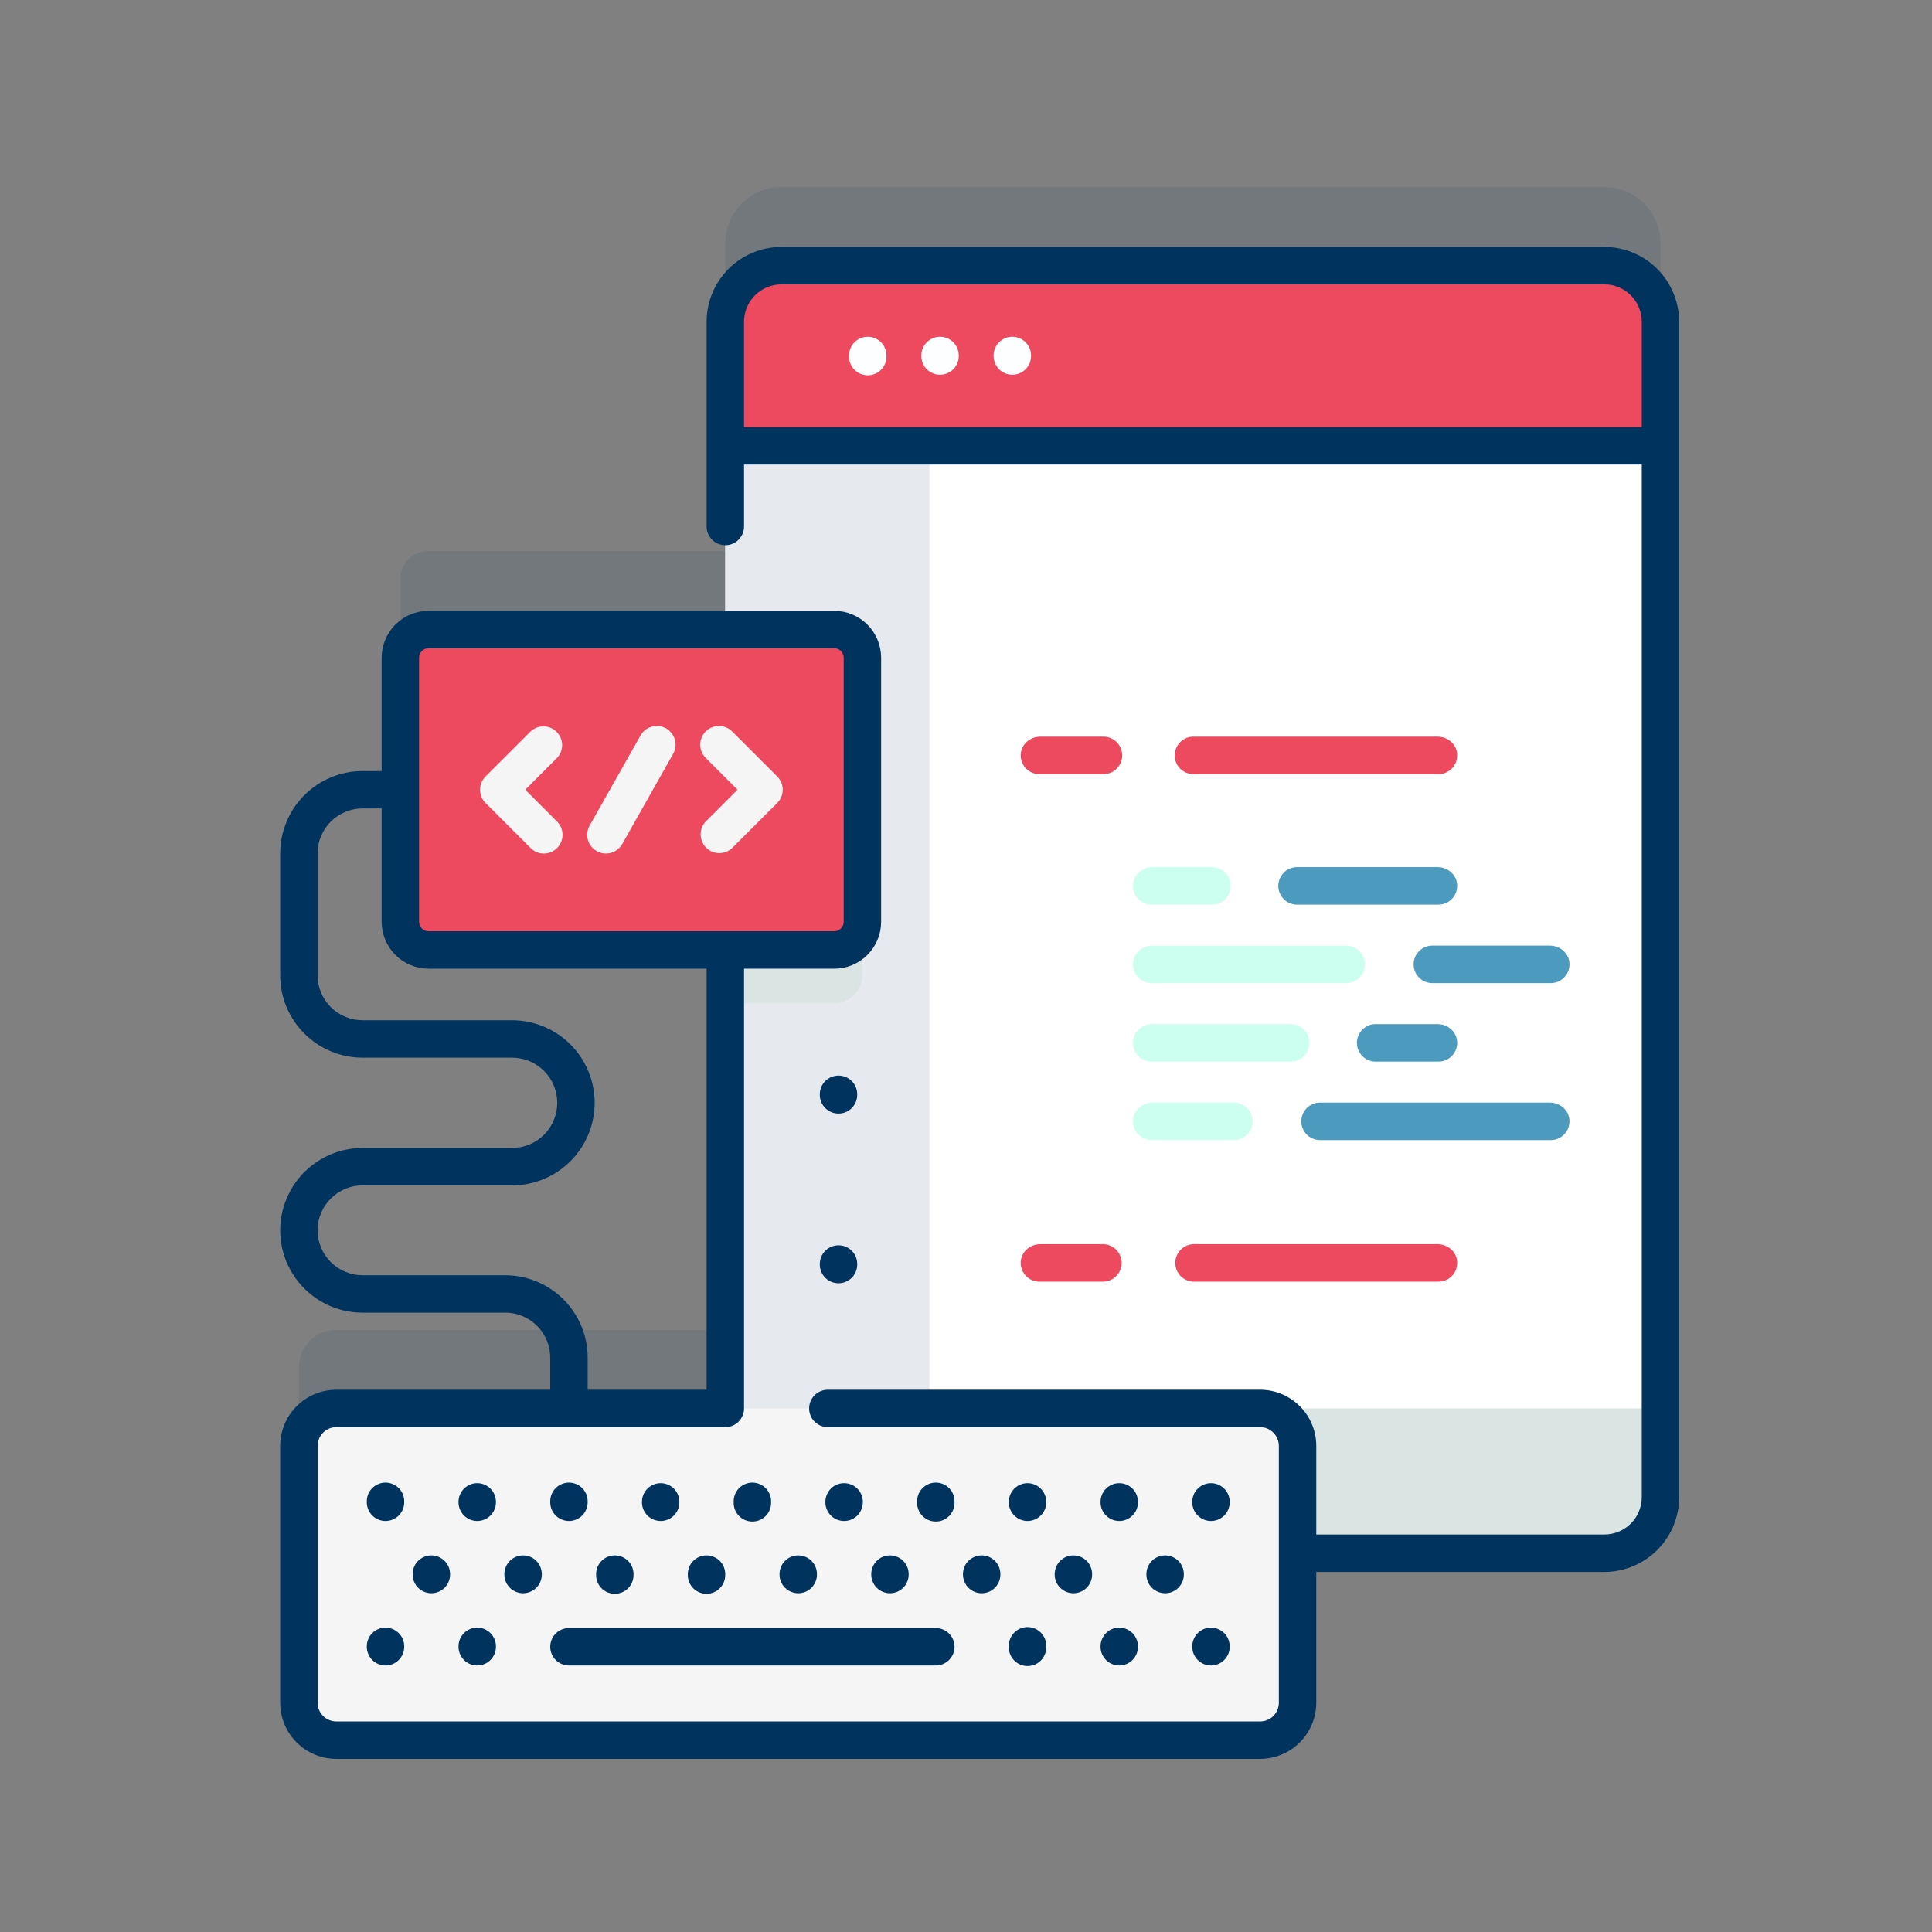 <svg width="639" height="639" viewBox="0 0 639 639" fill="none" xmlns="http://www.w3.org/2000/svg">
<rect x="0" y="0" width="639" height="639" fill="#808080" stroke="none"/>
<path opacity="0.1" d="M530.637 61.865H258.451C253.528 61.865 248.808 63.821 245.328 67.301C241.847 70.781 239.892 75.502 239.892 80.424V182.219H141.736C136.59 182.219 132.423 186.387 132.423 191.532V278.881C132.423 284.032 136.59 288.199 141.736 288.199H239.903V439.853H111.242C104.407 439.853 98.856 445.393 98.856 452.233V537.181C98.856 544.016 104.402 549.561 111.242 549.561H416.778C423.613 549.561 429.158 544.021 429.158 537.181V487.745H530.626C533.063 487.745 535.476 487.265 537.728 486.332C539.979 485.399 542.025 484.032 543.749 482.309C545.472 480.586 546.839 478.54 547.772 476.288C548.704 474.037 549.184 471.623 549.184 469.186V80.424C549.183 75.502 547.227 70.783 543.747 67.303C540.267 63.822 535.547 61.867 530.626 61.865H530.637Z" fill="#00345E"/>
<path d="M549.19 106.419V495.175C549.19 500.097 547.235 504.818 543.754 508.298C540.274 511.779 535.553 513.734 530.631 513.734H258.45C253.528 513.734 248.808 511.779 245.327 508.298C241.847 504.818 239.892 500.097 239.892 495.175V106.419C239.892 101.497 241.847 96.776 245.327 93.296C248.808 89.815 253.528 87.86 258.45 87.86H530.631C535.553 87.86 540.274 89.815 543.754 93.296C547.235 96.776 549.19 101.497 549.19 106.419Z" fill="white"/>
<path d="M239.897 465.842V495.175C239.899 500.096 241.854 504.816 245.334 508.296C248.815 511.776 253.534 513.732 258.456 513.734H530.631C533.068 513.734 535.481 513.254 537.733 512.321C539.985 511.388 542.031 510.021 543.754 508.298C545.477 506.575 546.844 504.529 547.777 502.277C548.71 500.025 549.19 497.612 549.19 495.175V465.836H239.897V465.842Z" fill="#D9E4E3"/>
<path d="M307.426 87.86V513.734H258.45C253.529 513.733 248.809 511.777 245.329 508.297C241.849 504.817 239.893 500.097 239.892 495.175V106.413C239.896 101.493 241.853 96.775 245.332 93.295C248.812 89.816 253.53 87.859 258.45 87.855H307.426V87.86Z" fill="#E6E9ED"/>
<path d="M285.233 235.063V322.417C285.233 327.557 281.077 331.73 275.926 331.73H239.892V225.739H275.92C281.077 225.739 285.233 229.912 285.233 235.063Z" fill="#D9E4E3"/>
<path d="M549.19 147.459V106.419C549.19 101.497 547.235 96.776 543.754 93.296C540.274 89.815 535.553 87.86 530.631 87.86H258.45C253.528 87.86 248.808 89.815 245.327 93.296C241.847 96.776 239.892 101.497 239.892 106.419V147.459H549.19Z" fill="#ED495F"/>
<path d="M400.681 286.806H381.2C377.96 286.806 375.071 289.174 374.76 292.396C374.675 293.258 374.772 294.127 375.044 294.949C375.316 295.771 375.756 296.527 376.338 297.168C376.919 297.809 377.629 298.321 378.42 298.672C379.211 299.022 380.067 299.203 380.933 299.203H400.675C401.505 299.228 402.331 299.086 403.105 298.786C403.879 298.485 404.584 298.033 405.18 297.455C405.775 296.877 406.249 296.185 406.572 295.421C406.895 294.656 407.062 293.835 407.062 293.005C407.062 292.175 406.895 291.353 406.572 290.589C406.249 289.825 405.775 289.133 405.18 288.555C404.584 287.977 403.879 287.524 403.105 287.224C402.331 286.924 401.505 286.782 400.675 286.806H400.681Z" fill="#CCFFF0"/>
<path d="M475.494 286.806H429.175C428.345 286.782 427.519 286.924 426.745 287.224C425.972 287.524 425.266 287.977 424.67 288.555C424.075 289.133 423.601 289.825 423.278 290.589C422.955 291.353 422.788 292.175 422.788 293.005C422.788 293.835 422.955 294.656 423.278 295.421C423.601 296.185 424.075 296.877 424.67 297.455C425.266 298.033 425.972 298.485 426.745 298.786C427.519 299.086 428.345 299.228 429.175 299.203H475.761C479.383 299.203 482.284 296.091 481.928 292.391C481.623 289.168 478.733 286.806 475.494 286.806Z" fill="#4D9ABF"/>
<path d="M445.255 312.76H381.2C377.96 312.76 375.071 315.127 374.765 318.35C374.68 319.212 374.776 320.081 375.047 320.903C375.318 321.725 375.758 322.482 376.339 323.123C376.92 323.765 377.629 324.278 378.42 324.629C379.211 324.98 380.067 325.162 380.933 325.162H445.255C446.9 325.162 448.477 324.509 449.64 323.346C450.803 322.183 451.456 320.606 451.456 318.961C451.456 317.317 450.803 315.739 449.64 314.577C448.477 313.414 446.9 312.76 445.255 312.76Z" fill="#CCFFF0"/>
<path d="M512.639 312.76H473.743C472.099 312.76 470.521 313.414 469.358 314.577C468.195 315.739 467.542 317.317 467.542 318.961C467.542 320.606 468.195 322.183 469.358 323.346C470.521 324.509 472.099 325.162 473.743 325.162H512.906C516.528 325.162 519.429 322.051 519.073 318.35C518.768 315.127 515.878 312.76 512.639 312.76Z" fill="#4D9ABF"/>
<path d="M426.68 338.72H381.2C377.96 338.72 375.071 341.087 374.76 344.31C374.675 345.171 374.772 346.041 375.044 346.863C375.316 347.685 375.756 348.44 376.338 349.081C376.919 349.723 377.629 350.235 378.42 350.585C379.211 350.936 380.067 351.117 380.933 351.117H426.68C427.509 351.142 428.336 351 429.109 350.699C429.883 350.399 430.589 349.946 431.184 349.368C431.78 348.79 432.253 348.099 432.577 347.334C432.9 346.57 433.067 345.748 433.067 344.918C433.067 344.088 432.9 343.267 432.577 342.503C432.253 341.738 431.78 341.046 431.184 340.468C430.589 339.89 429.883 339.438 429.109 339.137C428.336 338.837 427.509 338.695 426.68 338.72Z" fill="#CCFFF0"/>
<path d="M475.494 338.72H455.174C454.344 338.695 453.518 338.837 452.744 339.137C451.97 339.438 451.265 339.89 450.669 340.468C450.074 341.046 449.6 341.738 449.277 342.503C448.954 343.267 448.787 344.088 448.787 344.918C448.787 345.748 448.954 346.57 449.277 347.334C449.6 348.099 450.074 348.79 450.669 349.368C451.265 349.946 451.97 350.399 452.744 350.699C453.518 351 454.344 351.141 455.174 351.117H475.761C479.389 351.117 482.284 348.005 481.928 344.31C481.623 341.087 478.733 338.72 475.494 338.72ZM512.645 364.675H436.598C434.954 364.675 433.376 365.328 432.213 366.491C431.05 367.654 430.397 369.231 430.397 370.876C430.397 372.52 431.05 374.098 432.213 375.26C433.376 376.423 434.954 377.077 436.598 377.077H512.9C516.529 377.077 519.424 373.965 519.068 370.264C518.762 367.042 515.873 364.675 512.634 364.675H512.645Z" fill="#4D9ABF"/>
<path d="M408.104 364.674H381.2C377.96 364.674 375.071 367.041 374.76 370.264C374.674 371.126 374.77 371.996 375.042 372.818C375.313 373.641 375.754 374.397 376.336 375.039C376.917 375.681 377.627 376.194 378.418 376.544C379.21 376.895 380.067 377.076 380.933 377.076H408.104C409.749 377.076 411.326 376.423 412.489 375.26C413.652 374.097 414.305 372.52 414.305 370.875C414.305 369.23 413.652 367.653 412.489 366.49C411.326 365.327 409.749 364.674 408.104 364.674Z" fill="#CCFFF0"/>
<path d="M364.769 243.654H344.06C340.82 243.654 337.931 246.021 337.625 249.244C337.541 250.105 337.638 250.974 337.909 251.796C338.18 252.617 338.621 253.372 339.202 254.014C339.783 254.655 340.491 255.167 341.282 255.518C342.073 255.869 342.928 256.05 343.793 256.051H364.775C365.604 256.076 366.43 255.934 367.204 255.633C367.978 255.333 368.683 254.88 369.279 254.302C369.875 253.724 370.348 253.033 370.671 252.268C370.995 251.504 371.161 250.682 371.161 249.852C371.161 249.022 370.995 248.201 370.671 247.437C370.348 246.672 369.875 245.981 369.279 245.402C368.683 244.824 367.978 244.372 367.204 244.072C366.43 243.771 365.604 243.629 364.775 243.654H364.769ZM475.494 243.654H394.919C394.089 243.629 393.263 243.771 392.489 244.072C391.716 244.372 391.01 244.824 390.414 245.402C389.819 245.981 389.345 246.672 389.022 247.437C388.699 248.201 388.532 249.022 388.532 249.852C388.532 250.682 388.699 251.504 389.022 252.268C389.345 253.033 389.819 253.724 390.414 254.302C391.01 254.88 391.716 255.333 392.489 255.633C393.263 255.934 394.089 256.076 394.919 256.051H475.761C479.383 256.051 482.284 252.939 481.928 249.244C481.623 246.021 478.733 243.654 475.494 243.654ZM364.769 411.506H344.06C340.82 411.506 337.931 413.873 337.625 417.095C337.54 417.957 337.636 418.827 337.907 419.649C338.178 420.471 338.618 421.227 339.199 421.869C339.78 422.51 340.489 423.023 341.28 423.374C342.072 423.726 342.928 423.907 343.793 423.908H364.775C366.419 423.908 367.997 423.254 369.159 422.091C370.322 420.929 370.976 419.351 370.976 417.707C370.976 416.062 370.322 414.485 369.159 413.322C367.997 412.159 366.419 411.506 364.775 411.506H364.769ZM475.494 411.506H394.919C393.274 411.506 391.697 412.159 390.534 413.322C389.371 414.485 388.718 416.062 388.718 417.707C388.718 419.351 389.371 420.929 390.534 422.091C391.697 423.254 393.274 423.908 394.919 423.908H475.761C479.383 423.908 482.284 420.796 481.928 417.095C481.623 413.873 478.733 411.506 475.494 411.506Z" fill="#ED495F"/>
<path d="M275.926 314.195H141.73C136.585 314.195 132.418 310.027 132.418 304.882V217.528C132.418 212.382 136.585 208.209 141.73 208.209H275.92C281.071 208.209 285.239 212.382 285.239 217.528V304.876C285.239 310.027 281.071 314.195 275.926 314.195Z" fill="#ED495F"/>
<path d="M179.87 282.299C178.287 282.299 176.703 281.693 175.492 280.488L160.589 265.58C160.014 265.005 159.557 264.322 159.246 263.571C158.935 262.82 158.775 262.014 158.775 261.201C158.775 260.388 158.935 259.582 159.246 258.831C159.557 258.08 160.014 257.397 160.589 256.822L175.492 241.92C176.665 240.821 178.22 240.221 179.828 240.247C181.436 240.274 182.97 240.924 184.107 242.061C185.244 243.198 185.895 244.733 185.921 246.34C185.948 247.948 185.348 249.503 184.249 250.677L173.725 261.201L184.249 271.725C185.117 272.59 185.709 273.694 185.949 274.896C186.189 276.098 186.067 277.345 185.598 278.477C185.129 279.61 184.334 280.578 183.315 281.258C182.295 281.939 181.096 282.301 179.87 282.299ZM237.78 240.108C239.364 240.108 240.948 240.709 242.159 241.92L257.067 256.822C259.484 259.245 259.484 263.162 257.067 265.585L242.159 280.488C240.985 281.587 239.43 282.187 237.822 282.16C236.215 282.134 234.68 281.483 233.543 280.346C232.406 279.209 231.756 277.675 231.729 276.067C231.703 274.459 232.303 272.904 233.402 271.731L243.926 261.201L233.402 250.677C232.535 249.811 231.945 248.708 231.706 247.507C231.467 246.306 231.59 245.061 232.059 243.929C232.527 242.798 233.321 241.831 234.34 241.151C235.358 240.471 236.556 240.108 237.78 240.108ZM200.407 282.299C199.325 282.3 198.261 282.017 197.322 281.478C196.383 280.939 195.602 280.163 195.057 279.228C194.511 278.293 194.22 277.231 194.214 276.148C194.207 275.066 194.484 274.001 195.017 273.059L211.854 243.253C212.661 241.824 214.003 240.774 215.585 240.334C217.167 239.894 218.859 240.101 220.288 240.909C221.718 241.716 222.768 243.059 223.208 244.64C223.647 246.222 223.441 247.914 222.633 249.343L205.803 279.154C205.263 280.11 204.479 280.904 203.531 281.457C202.582 282.01 201.505 282.3 200.407 282.299ZM416.784 575.55H111.242C109.615 575.551 108.005 575.231 106.502 574.609C105 573.987 103.634 573.076 102.484 571.926C101.334 570.776 100.422 569.411 99.799 567.909C99.177 566.407 98.856 564.796 98.856 563.17V478.222C98.856 471.388 104.402 465.842 111.242 465.842H416.778C423.613 465.842 429.158 471.382 429.158 478.222V563.17C429.158 570.005 423.618 575.55 416.778 575.55H416.784Z" fill="#F5F5F5"/>
<path d="M287.005 111.38C283.588 111.38 280.821 114.153 280.821 117.57V117.753C280.796 118.581 280.938 119.406 281.238 120.178C281.537 120.951 281.989 121.655 282.566 122.25C283.143 122.844 283.833 123.317 284.597 123.64C285.36 123.962 286.18 124.129 287.008 124.129C287.837 124.129 288.657 123.962 289.42 123.64C290.183 123.317 290.873 122.844 291.45 122.25C292.027 121.655 292.479 120.951 292.779 120.178C293.078 119.406 293.22 118.581 293.195 117.753V117.57C293.195 114.153 290.428 111.38 287.005 111.38ZM310.915 111.38C307.498 111.38 304.725 114.153 304.725 117.57V117.753C304.725 119.395 305.377 120.969 306.538 122.13C307.699 123.291 309.273 123.943 310.915 123.943C312.557 123.943 314.131 123.291 315.292 122.13C316.453 120.969 317.105 119.395 317.105 117.753V117.57C317.105 114.153 314.332 111.38 310.915 111.38ZM334.825 111.38C331.407 111.38 328.635 114.153 328.635 117.57V117.753C328.635 119.395 329.287 120.969 330.448 122.13C331.609 123.291 333.183 123.943 334.825 123.943C336.466 123.943 338.041 123.291 339.202 122.13C340.363 120.969 341.015 119.395 341.015 117.753V117.57C341.015 114.153 338.242 111.38 334.825 111.38Z" fill="#FCFEFF"/>
<path d="M530.637 81.671H258.456C251.894 81.678 245.604 84.288 240.964 88.928C236.324 93.567 233.715 99.858 233.707 106.42V174.131C233.707 175.773 234.359 177.348 235.52 178.508C236.681 179.669 238.255 180.321 239.897 180.321C241.539 180.321 243.113 179.669 244.274 178.508C245.435 177.348 246.087 175.773 246.087 174.131V153.645H543.005V495.171C543.002 498.451 541.698 501.596 539.377 503.915C537.057 506.234 533.912 507.538 530.631 507.539H435.353V478.223C435.353 467.983 427.019 459.653 416.783 459.653H273.992C273.164 459.628 272.339 459.77 271.567 460.07C270.794 460.37 270.09 460.821 269.496 461.398C268.901 461.975 268.428 462.666 268.106 463.429C267.783 464.192 267.617 465.012 267.617 465.84C267.617 466.669 267.783 467.489 268.106 468.252C268.428 469.015 268.901 469.706 269.496 470.282C270.09 470.859 270.794 471.311 271.567 471.611C272.339 471.911 273.164 472.052 273.992 472.028H416.778C420.195 472.028 422.973 474.806 422.973 478.223V563.166C422.973 566.583 420.195 569.361 416.778 569.361H111.247C107.83 569.361 105.052 566.583 105.052 563.166V478.223C105.052 474.806 107.83 472.028 111.247 472.028H239.897C243.314 472.028 246.087 469.26 246.087 465.838V320.39H275.926C280.036 320.386 283.976 318.751 286.883 315.845C289.789 312.938 291.424 308.998 291.428 304.887V217.528C291.424 213.418 289.789 209.477 286.883 206.571C283.976 203.664 280.036 202.03 275.926 202.025H141.736C137.624 202.028 133.682 203.662 130.775 206.569C127.867 209.475 126.232 213.417 126.227 217.528V255.018H119.91C112.688 255.027 105.765 257.899 100.659 263.005C95.553 268.111 92.681 275.034 92.672 282.256V322.579C92.672 337.599 104.89 349.818 119.91 349.818H169.374C173.334 349.82 177.131 351.395 179.932 354.195C182.732 356.996 184.307 360.793 184.31 364.753C184.305 368.713 182.73 372.509 179.93 375.308C177.13 378.107 173.333 379.681 169.374 379.684H119.91C112.688 379.693 105.765 382.565 100.659 387.671C95.553 392.778 92.681 399.701 92.672 406.922C92.672 421.941 104.89 434.16 119.91 434.16H167.123C175.314 434.16 181.982 440.828 181.982 449.018V459.653H111.241C106.318 459.659 101.598 461.618 98.117 465.099C94.636 468.58 92.678 473.3 92.672 478.223V563.171C92.672 573.412 101.001 581.741 111.241 581.741H416.778C421.701 581.735 426.421 579.777 429.902 576.296C433.384 572.814 435.342 568.094 435.348 563.171V519.919H530.631C537.191 519.91 543.479 517.301 548.117 512.662C552.756 508.024 555.365 501.736 555.374 495.176V106.42C555.367 99.859 552.758 93.569 548.119 88.93C543.481 84.29 537.192 81.68 530.631 81.671H530.637ZM138.607 217.528C138.607 215.805 140.008 214.4 141.73 214.4H275.926C277.648 214.4 279.054 215.805 279.054 217.528V304.876C279.054 306.599 277.648 308.005 275.926 308.005H141.736C140.907 308.005 140.112 307.676 139.526 307.09C138.939 306.505 138.609 305.711 138.607 304.882V217.528ZM167.129 421.786H119.91C115.969 421.781 112.191 420.214 109.404 417.427C106.618 414.641 105.05 410.863 105.046 406.922C105.046 398.726 111.714 392.064 119.91 392.064H169.374C176.615 392.056 183.557 389.177 188.677 384.057C193.797 378.937 196.677 371.994 196.684 364.753C196.677 357.513 193.797 350.57 188.677 345.45C183.557 340.33 176.615 337.45 169.374 337.443H119.91C115.969 337.439 112.191 335.871 109.404 333.085C106.618 330.298 105.05 326.52 105.046 322.579V282.256C105.046 274.06 111.714 267.398 119.91 267.398H126.222V304.882C126.226 308.992 127.861 312.933 130.767 315.839C133.674 318.745 137.614 320.38 141.725 320.385H233.707V459.653H194.367V449.018C194.357 441.798 191.484 434.876 186.377 429.771C181.271 424.666 174.349 421.794 167.129 421.786ZM246.087 141.27V106.42C246.087 99.602 251.633 94.051 258.456 94.051H530.631C537.454 94.051 543.005 99.602 543.005 106.42V141.27H246.087Z" fill="#00345E"/>
<path d="M283.527 361.935C283.527 360.293 282.875 358.719 281.714 357.558C280.553 356.397 278.979 355.745 277.337 355.745C275.696 355.745 274.121 356.397 272.96 357.558C271.799 358.719 271.147 360.293 271.147 361.935V362.118C271.147 363.76 271.799 365.335 272.96 366.495C274.121 367.656 275.696 368.308 277.337 368.308C278.979 368.308 280.553 367.656 281.714 366.495C282.875 365.335 283.527 363.76 283.527 362.118V361.935ZM277.337 411.877C273.92 411.877 271.147 414.644 271.147 418.067V418.245C271.147 419.887 271.799 421.461 272.96 422.622C274.121 423.783 275.696 424.435 277.337 424.435C278.979 424.435 280.553 423.783 281.714 422.622C282.875 421.461 283.527 419.887 283.527 418.245V418.067C283.527 414.644 280.754 411.877 277.337 411.877ZM133.69 496.736C133.715 495.908 133.573 495.083 133.273 494.311C132.974 493.539 132.522 492.834 131.945 492.24C131.368 491.645 130.677 491.173 129.914 490.85C129.151 490.527 128.331 490.361 127.503 490.361C126.674 490.361 125.854 490.527 125.091 490.85C124.328 491.173 123.638 491.645 123.061 492.24C122.484 492.834 122.032 493.539 121.732 494.311C121.432 495.083 121.291 495.908 121.316 496.736V496.875C121.316 498.517 121.968 500.091 123.129 501.252C124.289 502.413 125.864 503.065 127.506 503.065C129.147 503.065 130.722 502.413 131.883 501.252C133.043 500.091 133.696 498.517 133.696 496.875V496.736H133.69ZM164.029 496.736C164.029 495.095 163.376 493.52 162.216 492.359C161.055 491.198 159.48 490.546 157.839 490.546C156.197 490.546 154.623 491.198 153.462 492.359C152.301 493.52 151.649 495.095 151.649 496.736V496.875C151.649 498.517 152.301 500.091 153.462 501.252C154.623 502.413 156.197 503.065 157.839 503.065C159.48 503.065 161.055 502.413 162.216 501.252C163.376 500.091 164.029 498.517 164.029 496.875V496.736ZM188.177 503.065C191.595 503.065 194.362 500.292 194.362 496.875V496.736C194.386 495.908 194.245 495.083 193.945 494.311C193.645 493.539 193.194 492.834 192.617 492.24C192.04 491.645 191.349 491.173 190.586 490.85C189.823 490.527 189.003 490.361 188.174 490.361C187.346 490.361 186.526 490.527 185.763 490.85C185 491.173 184.309 491.645 183.732 492.24C183.155 492.834 182.704 493.539 182.404 494.311C182.104 495.083 181.962 495.908 181.987 496.736V496.875C181.987 500.292 184.754 503.065 188.177 503.065ZM224.7 496.875V496.736C224.7 495.095 224.048 493.52 222.887 492.359C221.726 491.198 220.152 490.546 218.51 490.546C216.869 490.546 215.294 491.198 214.133 492.359C212.973 493.52 212.32 495.095 212.32 496.736V496.875C212.32 498.517 212.973 500.091 214.133 501.252C215.294 502.413 216.869 503.065 218.51 503.065C220.152 503.065 221.726 502.413 222.887 501.252C224.048 500.091 224.7 498.517 224.7 496.875ZM255.033 496.875V496.736C255.058 495.908 254.916 495.083 254.617 494.311C254.317 493.539 253.865 492.834 253.288 492.24C252.711 491.645 252.021 491.173 251.258 490.85C250.495 490.527 249.675 490.361 248.846 490.361C248.018 490.361 247.198 490.527 246.435 490.85C245.672 491.173 244.981 491.645 244.404 492.24C243.827 492.834 243.375 493.539 243.076 494.311C242.776 495.083 242.634 495.908 242.659 496.736V496.875C242.634 497.703 242.776 498.528 243.076 499.3C243.375 500.073 243.827 500.777 244.404 501.372C244.981 501.966 245.672 502.439 246.435 502.761C247.198 503.084 248.018 503.251 248.846 503.251C249.675 503.251 250.495 503.084 251.258 502.761C252.021 502.439 252.711 501.966 253.288 501.372C253.865 500.777 254.317 500.073 254.617 499.3C254.916 498.528 255.058 497.703 255.033 496.875ZM285.372 496.875V496.736C285.372 495.095 284.72 493.52 283.559 492.359C282.398 491.198 280.824 490.546 279.182 490.546C277.54 490.546 275.966 491.198 274.805 492.359C273.644 493.52 272.992 495.095 272.992 496.736V496.875C272.992 498.517 273.644 500.091 274.805 501.252C275.966 502.413 277.54 503.065 279.182 503.065C280.824 503.065 282.398 502.413 283.559 501.252C284.72 500.091 285.372 498.517 285.372 496.875ZM315.705 496.875V496.736C315.73 495.908 315.588 495.083 315.288 494.311C314.989 493.539 314.537 492.834 313.96 492.24C313.383 491.645 312.692 491.173 311.929 490.85C311.166 490.527 310.346 490.361 309.518 490.361C308.689 490.361 307.869 490.527 307.106 490.85C306.343 491.173 305.653 491.645 305.076 492.24C304.499 492.834 304.047 493.539 303.747 494.311C303.447 495.083 303.306 495.908 303.331 496.736V496.875C303.306 497.703 303.447 498.528 303.747 499.3C304.047 500.073 304.499 500.777 305.076 501.372C305.653 501.966 306.343 502.439 307.106 502.761C307.869 503.084 308.689 503.251 309.518 503.251C310.346 503.251 311.166 503.084 311.929 502.761C312.692 502.439 313.383 501.966 313.96 501.372C314.537 500.777 314.989 500.073 315.288 499.3C315.588 498.528 315.73 497.703 315.705 496.875ZM339.854 503.065C343.271 503.065 346.044 500.292 346.044 496.875V496.736C346.044 495.095 345.391 493.52 344.231 492.359C343.07 491.198 341.495 490.546 339.854 490.546C338.212 490.546 336.638 491.198 335.477 492.359C334.316 493.52 333.664 495.095 333.664 496.736V496.875C333.664 500.292 336.431 503.065 339.854 503.065ZM370.187 503.065C373.61 503.065 376.377 500.292 376.377 496.875V496.736C376.377 495.923 376.217 495.118 375.905 494.367C375.594 493.616 375.138 492.934 374.564 492.359C373.989 491.785 373.306 491.329 372.555 491.017C371.804 490.706 371 490.546 370.187 490.546C369.374 490.546 368.569 490.706 367.818 491.017C367.067 491.329 366.385 491.785 365.81 492.359C365.235 492.934 364.779 493.616 364.468 494.367C364.157 495.118 363.997 495.923 363.997 496.736V496.875C363.997 500.292 366.775 503.065 370.187 503.065ZM400.525 503.065C403.943 503.065 406.715 500.292 406.715 496.875V496.736C406.715 495.095 406.063 493.52 404.902 492.359C403.741 491.198 402.167 490.546 400.525 490.546C398.884 490.546 397.309 491.198 396.148 492.359C394.987 493.52 394.335 495.095 394.335 496.736V496.875C394.335 500.292 397.108 503.065 400.525 503.065ZM136.479 520.629V520.768C136.479 522.41 137.132 523.984 138.292 525.145C139.453 526.306 141.028 526.958 142.669 526.958C144.311 526.958 145.885 526.306 147.046 525.145C148.207 523.984 148.859 522.41 148.859 520.768V520.629C148.859 518.988 148.207 517.413 147.046 516.252C145.885 515.092 144.311 514.439 142.669 514.439C141.028 514.439 139.453 515.092 138.292 516.252C137.132 517.413 136.479 518.988 136.479 520.629ZM166.818 520.629V520.768C166.818 522.41 167.47 523.984 168.631 525.145C169.792 526.306 171.366 526.958 173.008 526.958C174.65 526.958 176.224 526.306 177.385 525.145C178.546 523.984 179.198 522.41 179.198 520.768V520.629C179.198 518.988 178.546 517.413 177.385 516.252C176.224 515.092 174.65 514.439 173.008 514.439C171.366 514.439 169.792 515.092 168.631 516.252C167.47 517.413 166.818 518.988 166.818 520.629ZM209.537 520.768V520.629C209.537 518.988 208.884 517.413 207.724 516.252C206.563 515.092 204.988 514.439 203.347 514.439C201.705 514.439 200.13 515.092 198.97 516.252C197.809 517.413 197.157 518.988 197.157 520.629V520.768C197.132 521.596 197.273 522.421 197.573 523.193C197.873 523.966 198.325 524.67 198.902 525.265C199.479 525.859 200.169 526.332 200.932 526.655C201.695 526.977 202.515 527.144 203.344 527.144C204.172 527.144 204.992 526.977 205.755 526.655C206.518 526.332 207.209 525.859 207.786 525.265C208.363 524.67 208.815 523.966 209.114 523.193C209.414 522.421 209.556 521.596 209.531 520.768H209.537ZM239.87 520.768V520.629C239.87 518.988 239.217 517.413 238.057 516.252C236.896 515.092 235.321 514.439 233.68 514.439C232.038 514.439 230.464 515.092 229.303 516.252C228.142 517.413 227.49 518.988 227.49 520.629V520.768C227.465 521.596 227.607 522.421 227.906 523.193C228.206 523.966 228.658 524.67 229.235 525.265C229.812 525.859 230.502 526.332 231.265 526.655C232.028 526.977 232.848 527.144 233.677 527.144C234.505 527.144 235.325 526.977 236.088 526.655C236.851 526.332 237.542 525.859 238.119 525.265C238.696 524.67 239.148 523.966 239.447 523.193C239.747 522.421 239.889 521.596 239.864 520.768H239.87ZM264.013 514.439C260.595 514.439 257.823 517.206 257.823 520.629V520.768C257.823 522.41 258.475 523.984 259.636 525.145C260.797 526.306 262.371 526.958 264.013 526.958C265.654 526.958 267.229 526.306 268.39 525.145C269.55 523.984 270.203 522.41 270.203 520.768V520.629C270.203 517.206 267.43 514.439 264.013 514.439ZM300.541 520.768V520.629C300.541 518.988 299.889 517.413 298.728 516.252C297.567 515.092 295.993 514.439 294.351 514.439C292.71 514.439 291.135 515.092 289.974 516.252C288.813 517.413 288.161 518.988 288.161 520.629V520.768C288.161 522.41 288.813 523.984 289.974 525.145C291.135 526.306 292.71 526.958 294.351 526.958C295.993 526.958 297.567 526.306 298.728 525.145C299.889 523.984 300.541 522.41 300.541 520.768ZM330.874 520.768V520.629C330.874 518.988 330.222 517.413 329.061 516.252C327.9 515.092 326.326 514.439 324.684 514.439C323.043 514.439 321.468 515.092 320.307 516.252C319.147 517.413 318.494 518.988 318.494 520.629V520.768C318.494 522.41 319.147 523.984 320.307 525.145C321.468 526.306 323.043 526.958 324.684 526.958C326.326 526.958 327.9 526.306 329.061 525.145C330.222 523.984 330.874 522.41 330.874 520.768ZM361.213 520.768V520.629C361.213 518.988 360.561 517.413 359.4 516.252C358.239 515.092 356.665 514.439 355.023 514.439C353.381 514.439 351.807 515.092 350.646 516.252C349.485 517.413 348.833 518.988 348.833 520.629V520.768C348.833 522.41 349.485 523.984 350.646 525.145C351.807 526.306 353.381 526.958 355.023 526.958C356.665 526.958 358.239 526.306 359.4 525.145C360.561 523.984 361.213 522.41 361.213 520.768ZM391.546 520.768V520.629C391.546 519.816 391.386 519.012 391.075 518.261C390.764 517.51 390.308 516.827 389.733 516.252C389.158 515.678 388.476 515.222 387.725 514.911C386.974 514.599 386.169 514.439 385.356 514.439C384.543 514.439 383.738 514.599 382.987 514.911C382.236 515.222 381.554 515.678 380.979 516.252C380.404 516.827 379.948 517.51 379.637 518.261C379.326 519.012 379.166 519.816 379.166 520.629V520.768C379.166 521.581 379.326 522.386 379.637 523.137C379.948 523.888 380.404 524.57 380.979 525.145C381.554 525.72 382.236 526.176 382.987 526.487C383.738 526.798 384.543 526.958 385.356 526.958C386.169 526.958 386.974 526.798 387.725 526.487C388.476 526.176 389.158 525.72 389.733 525.145C390.308 524.57 390.764 523.888 391.075 523.137C391.386 522.386 391.546 521.581 391.546 520.768ZM127.506 538.327C124.088 538.327 121.316 541.1 121.316 544.517V544.661C121.316 546.303 121.968 547.877 123.129 549.038C124.289 550.199 125.864 550.851 127.506 550.851C129.147 550.851 130.722 550.199 131.883 549.038C133.043 547.877 133.696 546.303 133.696 544.661V544.517C133.696 541.1 130.917 538.327 127.506 538.327ZM157.839 538.327C154.421 538.327 151.649 541.1 151.649 544.517V544.661C151.649 546.303 152.301 547.877 153.462 549.038C154.623 550.199 156.197 550.851 157.839 550.851C159.48 550.851 161.055 550.199 162.216 549.038C163.376 547.877 164.029 546.303 164.029 544.661V544.517C164.029 541.1 161.256 538.327 157.839 538.327ZM181.987 544.661C181.987 548.079 184.754 550.851 188.177 550.851H309.515C311.157 550.851 312.731 550.199 313.892 549.038C315.053 547.877 315.705 546.303 315.705 544.661C315.705 543.02 315.053 541.445 313.892 540.284C312.731 539.123 311.157 538.471 309.515 538.471H188.177C184.76 538.471 181.987 541.238 181.987 544.661ZM333.664 544.661C333.639 545.489 333.781 546.314 334.08 547.086C334.38 547.859 334.832 548.563 335.409 549.158C335.986 549.752 336.676 550.225 337.439 550.548C338.202 550.87 339.022 551.037 339.851 551.037C340.679 551.037 341.499 550.87 342.262 550.548C343.025 550.225 343.716 549.752 344.293 549.158C344.87 548.563 345.322 547.859 345.621 547.086C345.921 546.314 346.063 545.489 346.038 544.661V544.517C346.063 543.689 345.921 542.864 345.621 542.092C345.322 541.319 344.87 540.615 344.293 540.02C343.716 539.426 343.025 538.953 342.262 538.63C341.499 538.308 340.679 538.141 339.851 538.141C339.022 538.141 338.202 538.308 337.439 538.63C336.676 538.953 335.986 539.426 335.409 540.02C334.832 540.615 334.38 541.319 334.08 542.092C333.781 542.864 333.639 543.689 333.664 544.517V544.661ZM363.997 544.661C363.997 546.303 364.649 547.877 365.81 549.038C366.971 550.199 368.545 550.851 370.187 550.851C371.828 550.851 373.403 550.199 374.564 549.038C375.724 547.877 376.377 546.303 376.377 544.661V544.517C376.377 542.875 375.724 541.301 374.564 540.14C373.403 538.979 371.828 538.327 370.187 538.327C368.545 538.327 366.971 538.979 365.81 540.14C364.649 541.301 363.997 542.875 363.997 544.517V544.661ZM394.335 544.661C394.335 546.303 394.987 547.877 396.148 549.038C397.309 550.199 398.884 550.851 400.525 550.851C402.167 550.851 403.741 550.199 404.902 549.038C406.063 547.877 406.715 546.303 406.715 544.661V544.517C406.715 542.875 406.063 541.301 404.902 540.14C403.741 538.979 402.167 538.327 400.525 538.327C398.884 538.327 397.309 538.979 396.148 540.14C394.987 541.301 394.335 542.875 394.335 544.517V544.661Z" fill="#00345E"/>
</svg>
